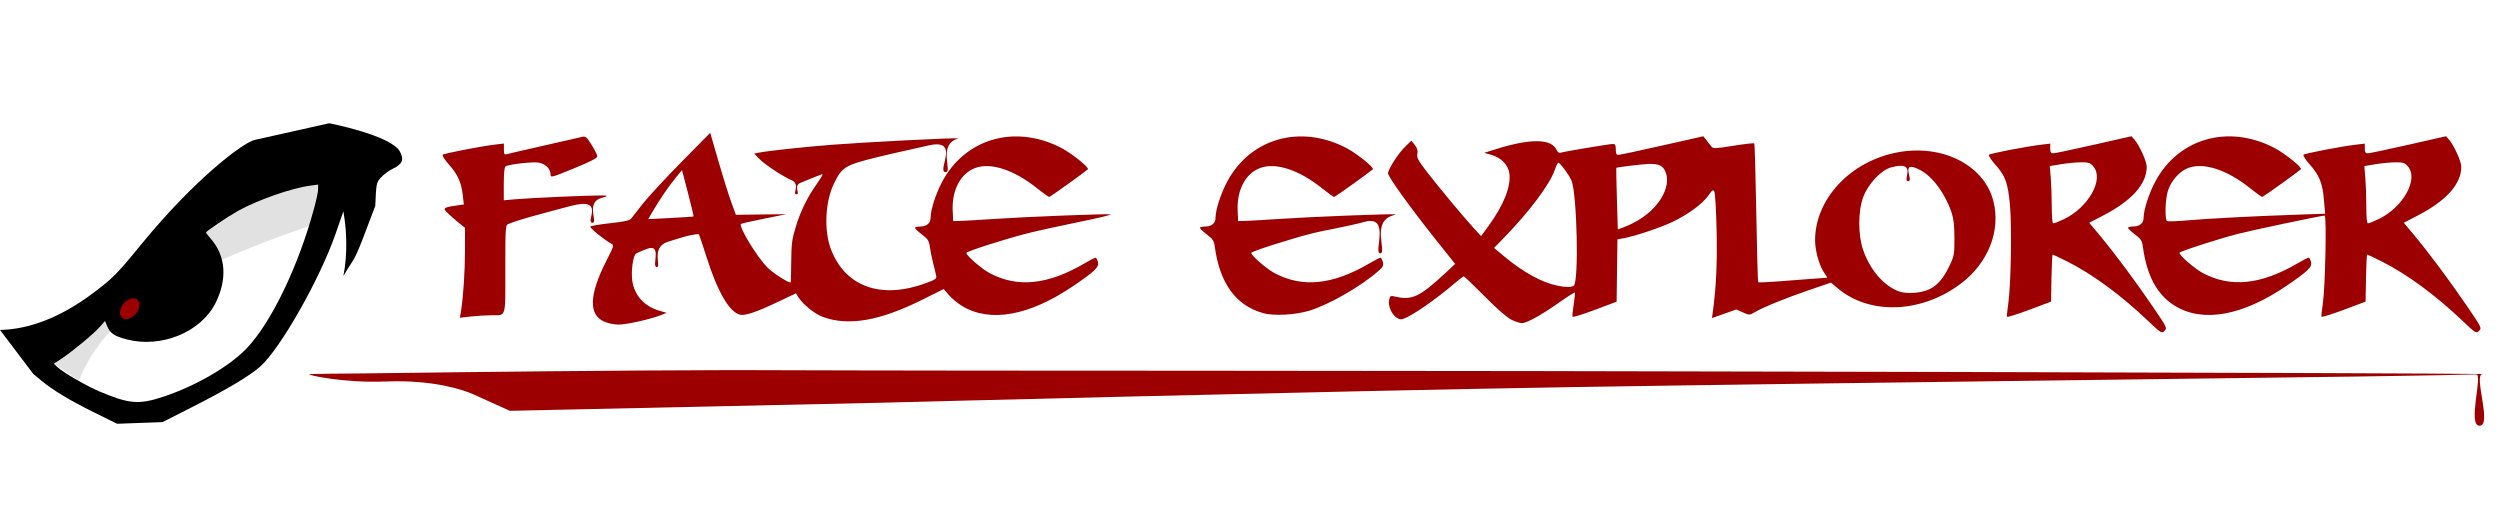 <?xml version="1.0" encoding="UTF-8" standalone="no"?>
<svg
   width="230"
   height="48"
   viewBox="0 0 60.854 12.7"
   version="1.1"
   id="svg850"
   inkscape:version="1.1.1 (3bf5ae0d25, 2021-09-20)"
   sodipodi:docname="FateExplorer_Blood_Logo.svg"
   xmlns:inkscape="http://www.inkscape.org/namespaces/inkscape"
   xmlns:sodipodi="http://sodipodi.sourceforge.net/DTD/sodipodi-0.dtd"
   xmlns="http://www.w3.org/2000/svg"
   xmlns:svg="http://www.w3.org/2000/svg"
   xmlns:rdf="http://www.w3.org/1999/02/22-rdf-syntax-ns#"
   xmlns:cc="http://creativecommons.org/ns#"
   xmlns:dc="http://purl.org/dc/elements/1.1/">
  <defs
     id="defs844">
    <pattern
       id="EMFhbasepattern"
       patternUnits="userSpaceOnUse"
       width="6"
       height="6"
       x="0"
       y="0" />
  </defs>
  <sodipodi:namedview
     id="base"
     pagecolor="#ffffff"
     bordercolor="#666666"
     borderopacity="1.0"
     inkscape:pageopacity="0.0"
     inkscape:pageshadow="2"
     inkscape:zoom="16"
     inkscape:cx="14.15625"
     inkscape:cy="31.96875"
     inkscape:document-units="mm"
     inkscape:current-layer="layer1"
     inkscape:document-rotation="0"
     showgrid="false"
     units="px"
     width="144px"
     inkscape:window-width="1920"
     inkscape:window-height="1017"
     inkscape:window-x="-8"
     inkscape:window-y="-8"
     inkscape:window-maximized="1"
     inkscape:pagecheckerboard="true" />
  <g
     inkscape:label="Ebene 1"
     inkscape:groupmode="layer"
     id="layer1">
    <path
       id="rect1443"
       style="fill:#dadada;fill-opacity:0.79;stroke:none;stroke-width:5.01;stroke-linecap:round;stroke-linejoin:round;stroke-dashoffset:14"
       d="M 1.31,8.854 C 5.388,4.952 6.776,4.455 7.743,4.493 L 7.631,5.466 C 3.321,6.928 2.4,8.115 1.92,9.266 Z"
       sodipodi:nodetypes="ccccc" />
    <path
       style="fill:#9c0000;fill-opacity:1;stroke-width:1;stroke-miterlimit:4;stroke-dasharray:none"
       d="M 52.275,7.799 C 51.622,7.179 50.928,6.67 50.316,6.363 50.133,6.271 49.975,6.196 49.965,6.196 c -0.01,0 -0.023,0.258 -0.029,0.573 l -0.01,0.573 -0.531,0.199 c -0.292,0.11 -0.536,0.185 -0.542,0.169 -0.006,-0.017 0.007,-0.156 0.03,-0.308 0.066,-0.439 0.092,-1.883 0.042,-2.415 C 48.874,4.442 48.817,4.286 48.563,4 48.464,3.889 48.398,3.784 48.415,3.767 48.448,3.734 49.315,3.567 49.688,3.522 l 0.218,-0.026 v 0.118 c 0,0.091 0.017,0.118 0.072,0.118 0.04,0 0.485,-0.094 0.989,-0.208 l 0.917,-0.208 0.074,0.085 c 0.119,0.137 0.297,0.53 0.297,0.657 0,0.422 -0.362,0.827 -1.064,1.19 l -0.336,0.174 0.248,0.297 c 0.364,0.436 0.862,1.104 1.284,1.722 0.362,0.53 0.37,0.545 0.3,0.613 -0.069,0.067 -0.081,0.061 -0.412,-0.255 z M 50.23,5.34 c 0.606,-0.286 0.994,-0.977 0.725,-1.289 -0.077,-0.089 -0.115,-0.102 -0.305,-0.1 -0.12,0.001 -0.338,0.022 -0.486,0.047 l -0.269,0.045 0.024,0.286 c 0.013,0.157 0.024,0.471 0.024,0.697 0,0.265 0.014,0.411 0.04,0.411 0.022,0 0.133,-0.044 0.246,-0.097 z m 9.701,2.459 C 59.279,7.179 58.584,6.67 57.973,6.363 57.79,6.271 57.632,6.196 57.621,6.196 c -0.01,0 -0.023,0.258 -0.029,0.573 l -0.01,0.573 -0.531,0.199 c -0.292,0.11 -0.536,0.185 -0.542,0.169 -0.006,-0.017 0.007,-0.156 0.031,-0.308 0.061,-0.4 0.098,-2.154 0.045,-2.154 -0.078,0 -1.722,0.346 -2.087,0.439 -0.501,0.128 -1.446,0.433 -1.446,0.467 0,0.067 0.368,0.386 0.566,0.492 0.681,0.363 1.419,0.286 2.318,-0.241 0.126,-0.074 0.243,-0.134 0.26,-0.134 0.017,0 0.044,0.047 0.058,0.104 0.031,0.124 -0.067,0.221 -0.585,0.574 -1.081,0.739 -2.046,0.914 -2.728,0.495 -0.433,-0.266 -0.685,-0.731 -0.78,-1.439 -0.02,-0.146 -0.048,-0.189 -0.192,-0.298 -0.093,-0.07 -0.169,-0.143 -0.169,-0.161 0,-0.018 0.058,-0.033 0.13,-0.033 0.154,0 0.249,-0.082 0.249,-0.215 0,-0.183 0.121,-0.563 0.272,-0.855 0.559,-1.076 1.792,-1.43 2.919,-0.838 0.252,0.133 0.679,0.477 0.637,0.515 -0.094,0.084 -0.918,0.673 -0.941,0.673 -0.017,0 -0.149,-0.095 -0.293,-0.21 C 54.21,4.131 53.64,3.945 53.261,4.09 c -0.215,0.082 -0.42,0.318 -0.494,0.567 -0.063,0.213 -0.075,0.689 -0.018,0.724 0.021,0.013 0.238,0.006 0.483,-0.016 0.512,-0.045 1.6,-0.102 2.645,-0.138 l 0.721,-0.025 -0.03,-0.341 C 56.533,4.452 56.458,4.269 56.22,4 56.121,3.889 56.055,3.784 56.072,3.767 c 0.033,-0.033 0.9,-0.2 1.273,-0.245 l 0.218,-0.026 v 0.118 c 0,0.091 0.017,0.118 0.072,0.118 0.04,0 0.485,-0.094 0.989,-0.208 l 0.917,-0.208 0.074,0.085 c 0.119,0.137 0.297,0.53 0.297,0.657 0,0.422 -0.362,0.827 -1.064,1.19 l -0.336,0.174 0.248,0.297 c 0.364,0.436 0.862,1.104 1.284,1.722 0.362,0.53 0.37,0.545 0.3,0.613 -0.069,0.067 -0.081,0.061 -0.412,-0.255 z M 57.887,5.34 c 0.605,-0.286 0.994,-0.977 0.725,-1.289 -0.077,-0.089 -0.115,-0.102 -0.305,-0.1 -0.12,0.001 -0.338,0.022 -0.486,0.047 l -0.269,0.045 0.024,0.286 c 0.013,0.157 0.024,0.471 0.024,0.697 0,0.265 0.014,0.411 0.04,0.411 0.022,0 0.133,-0.044 0.246,-0.097 z M 14.7,7.826 C 14.326,7.656 14.342,7.175 14.751,6.367 14.952,5.971 14.952,5.968 14.87,5.925 14.71,5.84 14.35,5.546 14.369,5.515 c 0.011,-0.017 0.227,-0.054 0.481,-0.081 0.324,-0.035 0.476,-0.067 0.509,-0.108 0.026,-0.032 0.154,-0.195 0.284,-0.362 0.13,-0.167 0.554,-0.624 0.941,-1.017 l 0.704,-0.714 0.195,0.676 c 0.107,0.372 0.248,0.821 0.312,0.998 l 0.117,0.322 0.616,-0.008 0.616,-0.008 -0.545,0.11 c -0.299,0.06 -0.553,0.118 -0.562,0.128 -0.063,0.063 0.39,0.807 0.648,1.065 0.13,0.13 0.49,0.362 0.561,0.362 0.006,0 0.012,-0.226 0.014,-0.502 0.003,-0.429 0.018,-0.551 0.105,-0.836 0.119,-0.393 0.273,-0.712 0.505,-1.045 0.092,-0.133 0.163,-0.247 0.156,-0.253 -0.006,-0.006 -0.136,0.04 -0.288,0.104 l -0.276,0.115 c -0.141,0.087 0.027,0.269 -0.078,0.269 -0.105,-3.616e-4 0.096,-0.222 -0.094,-0.335 -0.208,-0.081 -0.674,-0.387 -0.823,-0.543 l -0.108,-0.113 0.108,-0.022 c 0.207,-0.043 1.062,-0.136 1.757,-0.191 0.736,-0.059 3.081,-0.182 3.107,-0.156 -0.524,0.14 -0.134,0.82 -0.31,0.82 -0.24,0 0.382,-0.835 -0.42,-0.649 -0.336,0.078 -0.912,0.201 -1.276,0.292 -0.756,0.188 -0.831,0.235 -1.027,0.64 -0.211,0.436 -0.244,1.131 -0.075,1.584 0.346,0.925 1.224,1.24 2.322,0.833 0.228,-0.084 0.26,-0.108 0.243,-0.177 C 22.78,6.668 22.745,6.529 22.714,6.404 22.682,6.279 22.646,6.1 22.633,6.006 22.614,5.86 22.586,5.817 22.442,5.708 c -0.093,-0.07 -0.169,-0.143 -0.169,-0.161 0,-0.018 0.058,-0.033 0.13,-0.033 0.154,0 0.249,-0.082 0.249,-0.215 0,-0.183 0.121,-0.563 0.272,-0.855 0.559,-1.076 1.792,-1.43 2.919,-0.838 0.252,0.133 0.679,0.477 0.637,0.515 -0.094,0.084 -0.918,0.673 -0.941,0.673 -0.017,0 -0.149,-0.095 -0.293,-0.21 -0.564,-0.452 -1.134,-0.638 -1.513,-0.493 -0.354,0.135 -0.564,0.536 -0.543,1.032 l 0.011,0.259 0.208,-0.006 c 0.115,-0.004 0.473,-0.025 0.796,-0.047 0.763,-0.052 2.735,-0.129 2.828,-0.111 0.04,0.008 -0.295,0.089 -0.743,0.18 -0.448,0.091 -1.011,0.214 -1.251,0.274 -0.539,0.135 -1.516,0.446 -1.516,0.484 0,0.067 0.368,0.386 0.566,0.492 0.681,0.363 1.419,0.286 2.318,-0.241 0.126,-0.074 0.243,-0.134 0.26,-0.134 0.017,0 0.044,0.047 0.058,0.104 0.031,0.124 -0.067,0.221 -0.585,0.574 C 25.06,7.689 24.095,7.864 23.414,7.445 23.308,7.38 23.165,7.261 23.097,7.181 L 22.972,7.035 22.461,7.29 C 21.414,7.813 20.65,7.945 20.025,7.712 19.823,7.636 19.543,7.409 19.429,7.227 l -0.055,-0.087 -0.436,0.207 c -0.531,0.252 -0.803,0.344 -0.927,0.313 -0.261,-0.066 -0.55,-0.567 -0.82,-1.425 -0.089,-0.281 -0.171,-0.523 -0.183,-0.538 -0.251,0.019 -0.516,0.117 -0.748,0.187 -0.427,0.135 -0.154,0.616 -0.271,0.618 -0.143,0.003 0.148,-0.589 -0.242,-0.444 -0.145,0.054 -0.25,0.099 -0.274,0.123 -0.068,0.068 -0.113,0.425 -0.083,0.649 0.049,0.359 0.296,0.631 0.667,0.736 l 0.169,0.048 -0.131,0.054 C 15.85,7.767 15.252,7.902 15.057,7.901 14.947,7.9 14.792,7.868 14.7,7.826 Z m 2.182,-2.557 c 0.006,-0.005 -0.055,-0.261 -0.135,-0.569 L 16.601,4.141 16.449,4.325 C 16.281,4.528 16.051,4.865 15.886,5.149 l -0.108,0.185 0.547,-0.028 c 0.301,-0.015 0.551,-0.032 0.557,-0.038 z m 19.909,2.513 c -0.106,-0.051 -0.353,-0.266 -0.653,-0.569 -0.265,-0.268 -0.493,-0.486 -0.507,-0.486 -0.013,0 -0.121,0.082 -0.238,0.182 -0.467,0.398 -1.039,0.791 -1.249,0.858 -0.165,0.052 -0.377,-0.252 -0.329,-0.471 0.022,-0.1 0.03,-0.104 0.163,-0.073 0.399,0.093 0.592,-0.003 1.246,-0.615 L 35.421,6.424 34.959,5.845 C 34.318,5.041 33.781,4.294 33.787,4.215 c 0.008,-0.106 0.255,-0.487 0.419,-0.646 l 0.149,-0.145 0.084,0.106 c 0.06,0.077 0.078,0.137 0.062,0.215 -0.018,0.092 0.017,0.159 0.231,0.437 0.294,0.381 0.87,1.072 1.135,1.364 L 36.052,5.748 36.227,5.508 C 36.601,4.994 36.778,4.554 36.742,4.23 36.718,4.018 36.542,3.836 36.292,3.766 l -0.164,-0.046 0.284,-0.089 c 0.842,-0.264 1.351,-0.258 1.476,0.016 0.028,0.061 0.062,0.083 0.107,0.069 0.096,-0.03 1.177,-0.211 1.263,-0.211 0.058,0 0.073,0.027 0.073,0.133 0,0.094 0.017,0.133 0.059,0.133 0.032,0 0.512,-0.102 1.065,-0.227 l 1.007,-0.227 0.081,0.102 c 0.045,0.056 0.099,0.126 0.121,0.155 0.034,0.046 0.111,0.042 0.528,-0.026 0.268,-0.043 0.498,-0.069 0.509,-0.058 0.012,0.012 0.034,0.773 0.05,1.692 0.016,0.919 0.036,1.679 0.046,1.688 0.009,0.009 0.244,-0.001 0.521,-0.023 0.277,-0.022 0.653,-0.051 0.834,-0.064 l 0.33,-0.024 -0.091,-0.139 C 44.28,6.45 44.182,6.092 44.182,5.852 c 0,-1.007 0.855,-1.923 2,-2.142 1.091,-0.209 2.11,0.304 2.338,1.177 0.188,0.722 -0.119,1.509 -0.786,2.014 -0.954,0.722 -2.209,0.774 -2.989,0.126 L 44.568,6.879 44.025,7.065 c -0.572,0.196 -1.103,0.412 -1.314,0.536 -0.124,0.073 -0.129,0.073 -0.287,0.003 l -0.16,-0.071 -0.296,0.105 -0.296,0.105 0.024,-0.176 c 0.079,-0.579 0.106,-1.175 0.089,-1.963 -0.011,-0.482 -0.035,-0.905 -0.055,-0.94 -0.03,-0.054 -0.051,-0.041 -0.142,0.091 -0.14,0.202 -0.495,0.464 -0.873,0.645 -0.299,0.143 -0.928,0.353 -1.203,0.401 l -0.141,0.025 -0.01,0.759 -0.01,0.759 -0.531,0.199 c -0.292,0.11 -0.536,0.185 -0.543,0.167 -0.007,-0.018 0.006,-0.155 0.03,-0.304 0.023,-0.149 0.035,-0.278 0.027,-0.286 -0.009,-0.008 -0.184,0.103 -0.39,0.249 -0.429,0.302 -0.781,0.497 -0.899,0.497 -0.045,-1.64e-5 -0.158,-0.037 -0.252,-0.082 z M 46.974,7.036 C 47.172,6.935 47.31,6.771 47.458,6.461 47.567,6.232 47.575,6.186 47.574,5.798 47.574,5.493 47.555,5.325 47.504,5.172 47.346,4.704 47.034,4.285 46.727,4.131 46.219,3.875 46.602,4.411 46.448,4.411 c -0.16,0 0.252,-0.515 -0.409,-0.339 -0.248,0.066 -0.56,0.396 -0.684,0.721 -0.128,0.339 -0.13,0.923 -0.004,1.289 0.168,0.485 0.5,0.873 0.866,1.009 0.194,0.072 0.559,0.046 0.756,-0.055 z m -8.667,-0.082 c 0.128,-0.081 0.082,-2.233 -0.055,-2.561 -0.055,-0.131 -0.279,-0.434 -0.321,-0.434 -0.012,0 -0.053,0.084 -0.089,0.188 -0.124,0.35 -0.627,1.018 -1.23,1.637 l -0.245,0.251 0.241,0.201 c 0.469,0.391 0.924,0.642 1.302,0.717 0.213,0.043 0.332,0.043 0.398,0.002 z m 1.628,-1.63 c 0.504,-0.323 0.763,-0.84 0.59,-1.175 -0.065,-0.126 -0.156,-0.163 -0.39,-0.158 -0.149,0.003 -0.775,0.078 -0.792,0.095 -0.004,0.004 0.003,0.342 0.015,0.753 l 0.022,0.746 0.185,-0.07 C 39.667,5.476 39.833,5.391 39.935,5.325 Z M 11.221,7.582 c 0.059,-0.399 0.096,-0.962 0.097,-1.475 l 10e-4,-0.563 -0.104,-0.081 C 11.157,5.418 11.036,5.314 10.946,5.231 10.761,5.063 10.768,5.054 11.105,5.004 l 0.185,-0.027 -0.026,-0.234 C 11.229,4.437 11.142,4.246 10.923,4 10.825,3.889 10.758,3.784 10.776,3.767 10.809,3.734 11.71,3.56 12.06,3.518 l 0.206,-0.024 v 0.14 c 0,0.116 0.011,0.137 0.066,0.12 0.036,-0.011 0.442,-0.105 0.9,-0.208 0.459,-0.103 0.879,-0.199 0.933,-0.213 0.089,-0.022 0.113,-0.003 0.237,0.195 0.076,0.121 0.137,0.246 0.137,0.279 0,0.041 -0.177,0.132 -0.569,0.292 -0.552,0.226 -0.569,0.23 -0.569,0.145 0,-0.129 -0.114,-0.247 -0.272,-0.283 -0.136,-0.031 -0.734,0.034 -0.824,0.089 -0.026,0.016 -0.042,0.175 -0.042,0.426 v 0.4 l 0.256,-0.024 c 0.344,-0.032 1.824,-0.098 2.132,-0.095 0.134,0.001 0.174,0.012 -0.006,0.06 -0.398,0.107 -0.087,0.605 -0.218,0.606 -0.208,0.002 0.35,-0.647 -0.554,-0.405 -0.887,0.238 -1.223,0.322 -1.507,0.437 -0.061,0.025 -0.066,0.113 -0.066,1.099 0,1.218 0.032,1.117 -0.354,1.12 -0.129,0.001 -0.35,0.015 -0.493,0.031 l -0.259,0.029 z m 19.517,0.037 C 30.081,7.433 29.69,6.893 29.57,6.006 c -0.02,-0.146 -0.048,-0.189 -0.192,-0.298 -0.093,-0.07 -0.169,-0.143 -0.169,-0.161 0,-0.018 0.058,-0.033 0.13,-0.033 0.154,0 0.249,-0.082 0.249,-0.215 0,-0.183 0.121,-0.563 0.272,-0.855 0.559,-1.076 1.792,-1.43 2.919,-0.838 0.252,0.133 0.679,0.477 0.637,0.515 -0.094,0.084 -0.918,0.673 -0.941,0.673 -0.017,0 -0.149,-0.095 -0.293,-0.21 -0.564,-0.452 -1.134,-0.638 -1.513,-0.493 -0.354,0.135 -0.564,0.536 -0.543,1.032 l 0.011,0.259 0.208,-0.006 c 0.115,-0.004 0.473,-0.025 0.796,-0.047 0.763,-0.052 2.735,-0.129 2.828,-0.111 0.012,0.002 -0.012,0.012 -0.066,0.027 -0.538,0.151 -0.131,0.92 -0.307,0.922 -0.173,0.002 0.259,-0.938 -0.371,-0.769 -0.442,0.118 -1.011,0.214 -1.251,0.274 -0.539,0.135 -1.516,0.446 -1.516,0.484 0,0.067 0.368,0.386 0.566,0.492 0.681,0.363 1.419,0.286 2.318,-0.241 0.126,-0.074 0.243,-0.134 0.26,-0.134 0.017,0 0.044,0.047 0.058,0.104 0.022,0.089 0.005,0.122 -0.117,0.228 -0.432,0.375 -1.18,0.803 -1.664,0.955 -0.344,0.107 -0.877,0.136 -1.143,0.06 z"
       id="path1429"
       sodipodi:nodetypes="sssscscccssscssscscscsssssssssccsssscssscsscssssssssssssssssssssssssccssscssscscscsssccssssccsssssssssssscsscccssssscscsczcscsscssssssccsssssssssssccssssssssscssscssscsscccssssscscsscccsscsccssssssscscscsssscssscssssssscsssscsssccssssscssscccsssssscccscccsscccscssssscscccsscscssccssssscsssccccssccssscssssssssssscssssssscsccssssssssssssscsssssssssssscsss" />
    <path
       style="fill:#000000;fill-opacity:1;stroke:none;stroke-width:0.106;stroke-miterlimit:4;stroke-dasharray:none;stroke-opacity:1"
       d="M 0,8.031 C 0.713,8.019 1.487,7.717 2.245,7.149 2.747,6.773 2.839,6.682 3.427,5.962 4.75,4.343 5.923,3.468 6.199,3.406 L 8.015,3 c 0,0 1.519,0.296 1.722,0.694 0.102,0.201 0.06,0.3 -0.177,0.414 C 9.463,4.155 9.333,4.251 9.271,4.322 9.161,4.447 9.158,4.463 9.135,5.011 8.577,6.488 8.724,6.107 8.358,6.718 8.469,6.174 8.426,5.594 8.386,5.328 L 8.358,5.144 8.17,5.687 C 7.792,6.78 6.831,8.475 6.341,8.916 6.085,9.146 5.525,9.48 4.65,9.923 l -0.695,0.352 -0.552,0.02 -0.552,0.02 -0.556,-0.274 C 1.698,9.747 1.283,9.496 0.992,9.253 L 0.81,9.102 Z M 3.996,9.65 C 4.769,9.391 5.572,8.925 5.994,8.49 6.594,7.871 7.264,6.485 7.647,5.066 7.7,4.873 7.742,4.665 7.742,4.604 L 7.743,4.493 7.538,4.521 C 7.09,4.581 6.257,4.874 5.793,5.134 5.545,5.273 5.014,5.632 5.014,5.66 c 0,0.011 0.053,0.079 0.117,0.152 0.365,0.415 0.407,0.982 0.116,1.562 C 4.891,8.086 3.928,8.481 3.082,8.261 2.786,8.183 2.682,8.114 2.612,7.947 L 2.556,7.813 2.436,7.95 C 2.287,8.12 1.788,8.535 1.515,8.718 L 1.31,8.854 1.399,8.937 C 1.54,9.069 2.104,9.395 2.431,9.533 3.153,9.837 3.386,9.854 3.997,9.65 Z M 3.247,7.612 c 0.092,-0.086 0.121,-0.243 0.052,-0.285 -0.052,-0.032 -0.259,0.08 -0.289,0.157 -0.013,0.035 -0.024,0.097 -0.024,0.138 0,0.103 0.146,0.098 0.261,-0.01 z"
       id="path1437"
       sodipodi:nodetypes="cssscsssccscssscccsscccssccssssssscsscssccssssss" />
    <path
       style="fill:#9c0000;fill-opacity:1;stroke-width:1;stroke-miterlimit:4;stroke-dasharray:none"
       d="M 12.411,10 11.519,9.597 C 11.282,9.49 10.547,9.241 9.395,9.286 8.352,9.327 7.521,9.132 7.521,9.113 c 0,-0.018 0.957,-0.018 1.443,-0.025 2.932,-0.038 5.887,-0.071 8.87,-0.079 3.835,0.013 8.057,0.015 11.155,0.015 8.472,-5.864e-4 30.372,0.055 31.403,0.08 0.026,6.209e-4 0.13,-0.002 0.035,0.002 -0.226,0.01 0.242,1.251 -0.069,1.257 -0.304,0.006 0.085,-1.256 -0.082,-1.25 -0.728,0.026 -3.994,0.07 -8.135,0.12 -4.978,0.061 -11.228,0.146 -13.891,0.19 -5.989,0.098 -16.837,0.381 -16.837,0.381 z"
       id="path1429-3"
       sodipodi:nodetypes="csssacccssssscc" />
    <ellipse
       style="fill:#9c0000;fill-opacity:1;stroke:none;stroke-width:1.351;stroke-linecap:square;paint-order:markers fill stroke;stop-color:#000000"
       id="path1431"
       cx="8.366"
       cy="-0.932"
       rx="0.213"
       ry="0.274"
       transform="matrix(0.284,0.959,-0.838,0.545,0,0)" />
  </g>
</svg>
